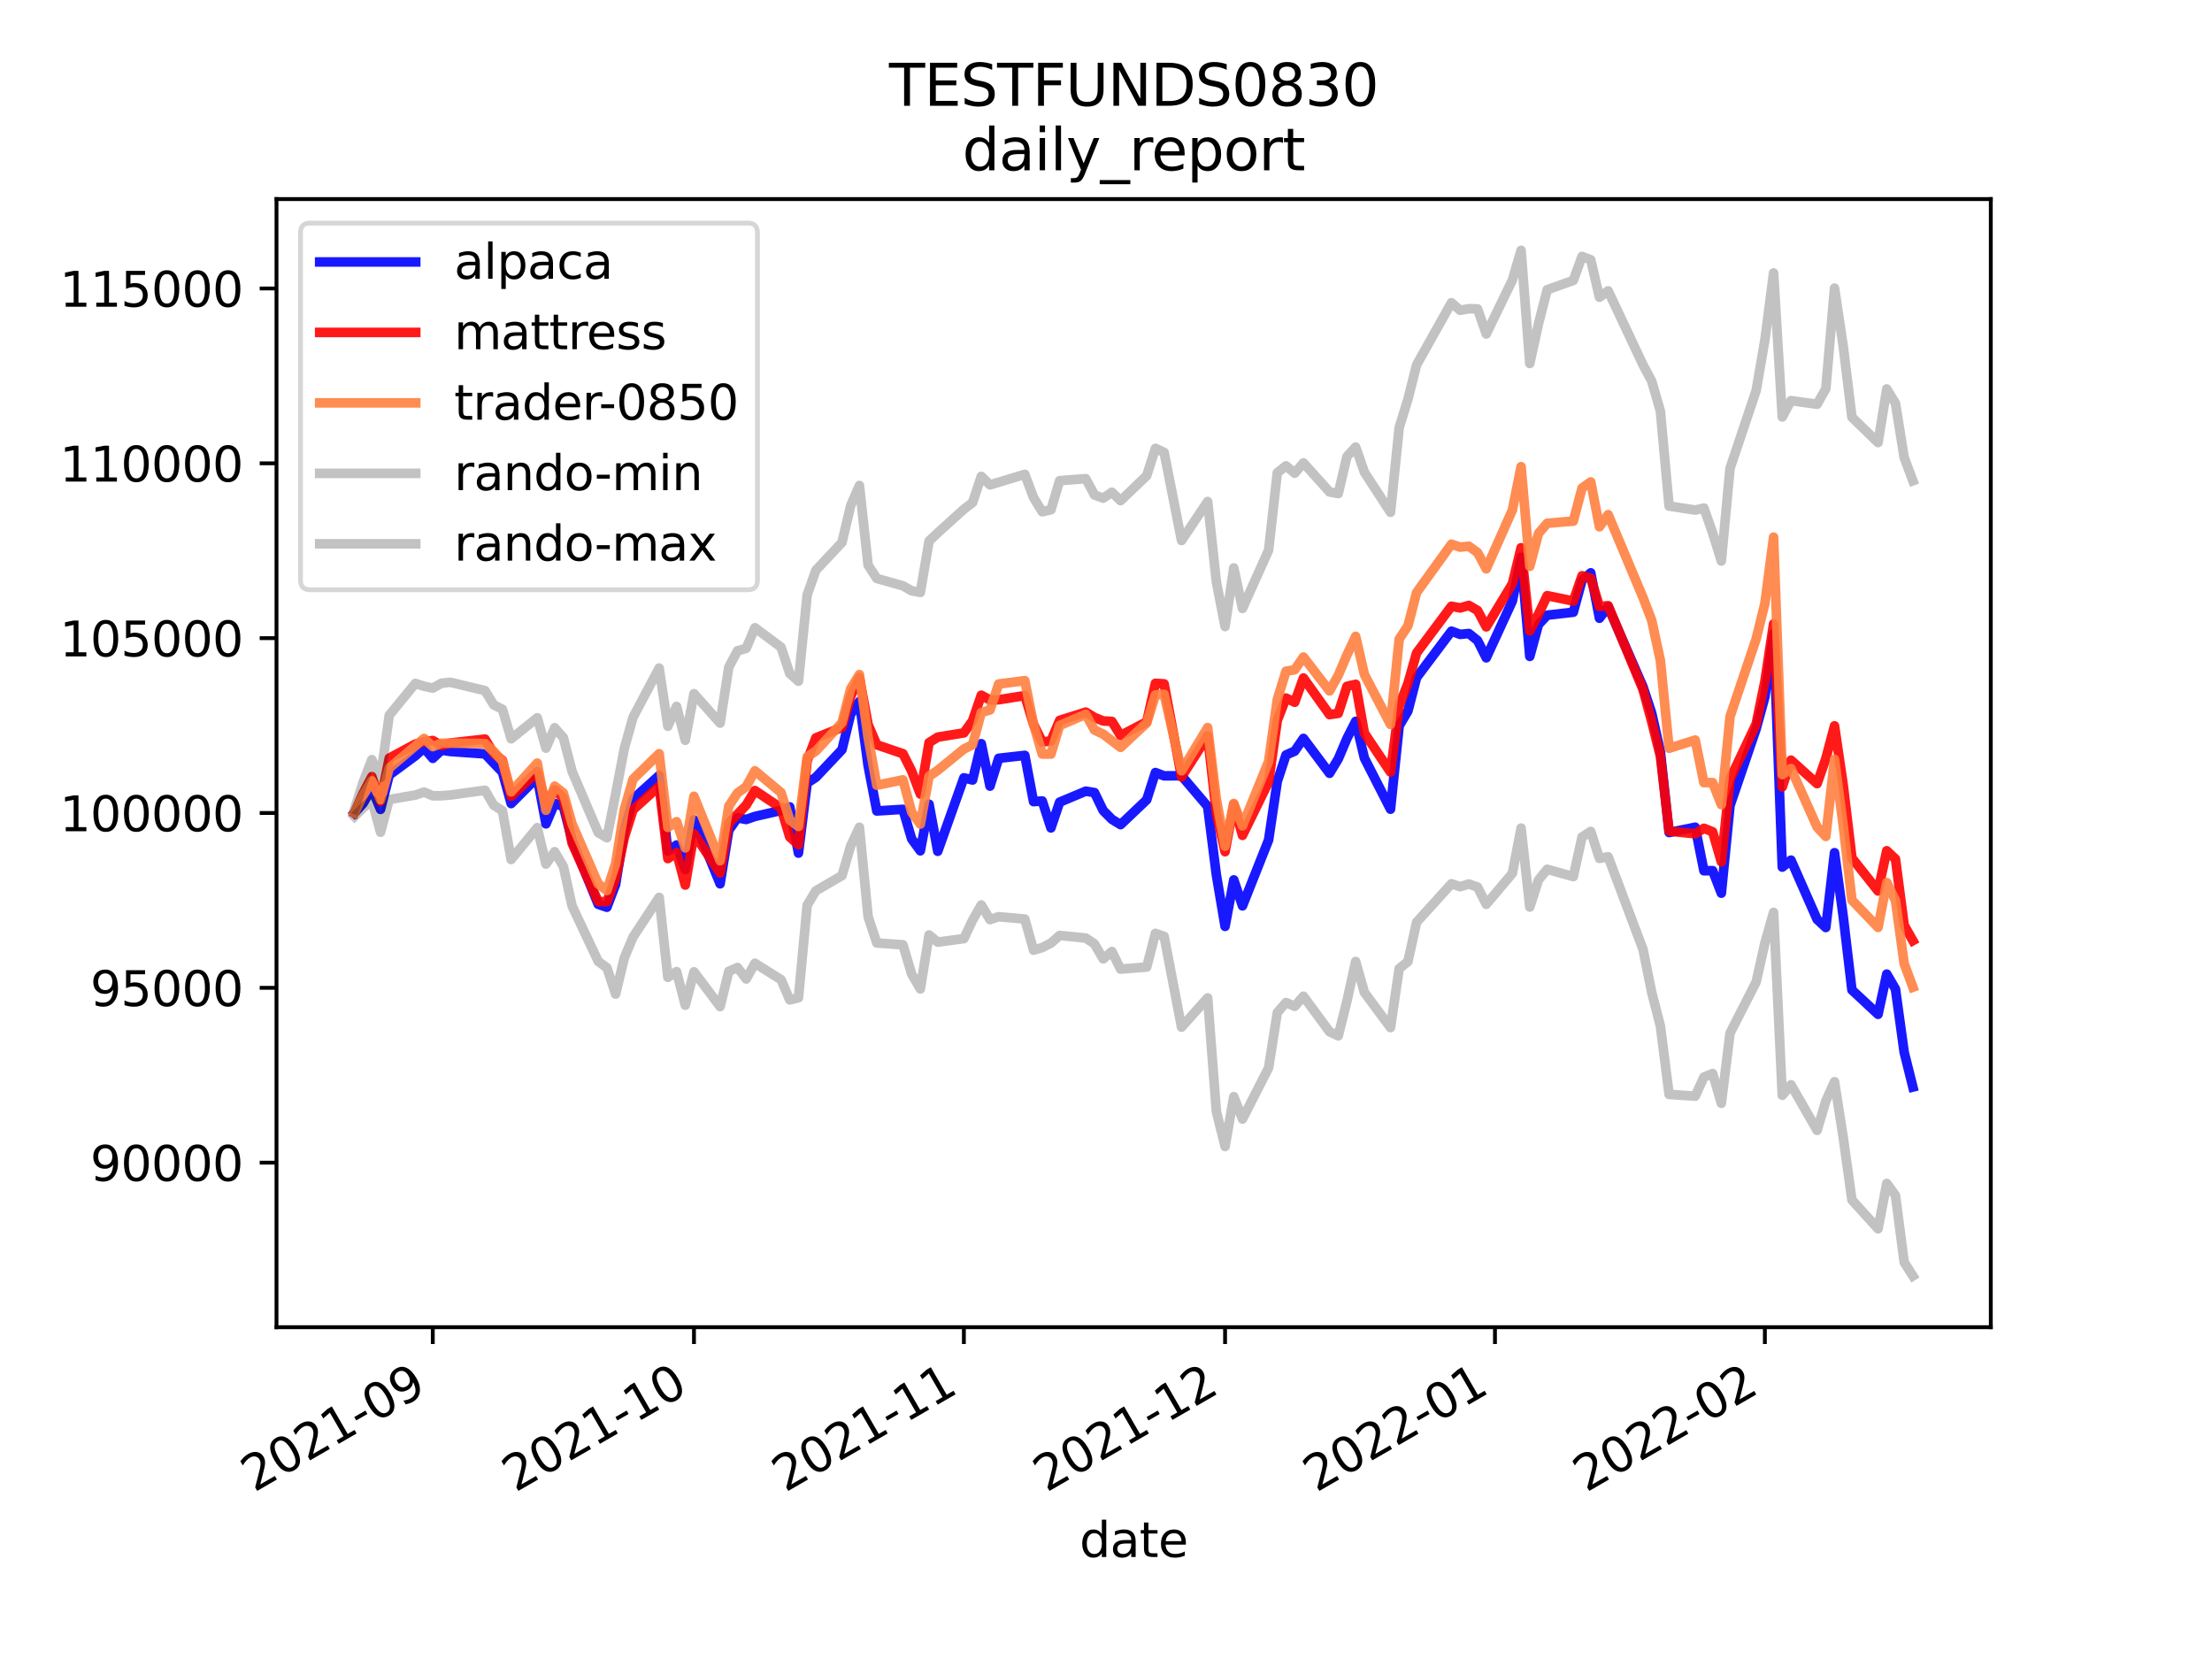 <?xml version="1.0" encoding="utf-8" standalone="no"?>
<!DOCTYPE svg PUBLIC "-//W3C//DTD SVG 1.1//EN"
  "http://www.w3.org/Graphics/SVG/1.1/DTD/svg11.dtd">
<svg height="345.6pt" version="1.1" viewBox="0 0 460.8 345.6" width="460.8pt" xmlns="http://www.w3.org/2000/svg" xmlns:xlink="http://www.w3.org/1999/xlink">
 <defs>
  <style type="text/css">*{stroke-linecap:butt;stroke-linejoin:round;}</style>
 </defs>
 <g id="figure_1">
  <g id="patch_1">
   <path d="M 0 345.6 
L 460.8 345.6 
L 460.8 0 
L 0 0 
z
" style="fill:#ffffff;"/>
  </g>
  <g id="axes_1">
   <g id="patch_2">
    <path d="M 57.6 276.48 
L 414.72 276.48 
L 414.72 41.472 
L 57.6 41.472 
z
" style="fill:#ffffff;"/>
   </g>
   <g id="matplotlib.axis_1">
    <g id="xtick_1">
     <g id="line2d_1">
      <defs>
       <path d="M 0 0 
L 0 3.5 
" id="m97e7023aca" style="stroke:#000000;stroke-width:0.8;"/>
      </defs>
      <g>
       <use style="stroke:#000000;stroke-width:0.8;" x="90.156" xlink:href="#m97e7023aca" y="276.48"/>
      </g>
     </g>
     <g id="text_1">
      <!-- 2021-09 -->
      <g transform="translate(52.931 310.952)rotate(-30)scale(0.1 -0.1)">
       <defs>
        <path d="M 1228 531 
L 3431 531 
L 3431 0 
L 469 0 
L 469 531 
Q 828 903 1448 1529 
Q 2069 2156 2228 2338 
Q 2531 2678 2651 2914 
Q 2772 3150 2772 3378 
Q 2772 3750 2511 3984 
Q 2250 4219 1831 4219 
Q 1534 4219 1204 4116 
Q 875 4013 500 3803 
L 500 4441 
Q 881 4594 1212 4672 
Q 1544 4750 1819 4750 
Q 2544 4750 2975 4387 
Q 3406 4025 3406 3419 
Q 3406 3131 3298 2873 
Q 3191 2616 2906 2266 
Q 2828 2175 2409 1742 
Q 1991 1309 1228 531 
z
" id="DejaVuSans-32" transform="scale(0.016)"/>
        <path d="M 2034 4250 
Q 1547 4250 1301 3770 
Q 1056 3291 1056 2328 
Q 1056 1369 1301 889 
Q 1547 409 2034 409 
Q 2525 409 2770 889 
Q 3016 1369 3016 2328 
Q 3016 3291 2770 3770 
Q 2525 4250 2034 4250 
z
M 2034 4750 
Q 2819 4750 3233 4129 
Q 3647 3509 3647 2328 
Q 3647 1150 3233 529 
Q 2819 -91 2034 -91 
Q 1250 -91 836 529 
Q 422 1150 422 2328 
Q 422 3509 836 4129 
Q 1250 4750 2034 4750 
z
" id="DejaVuSans-30" transform="scale(0.016)"/>
        <path d="M 794 531 
L 1825 531 
L 1825 4091 
L 703 3866 
L 703 4441 
L 1819 4666 
L 2450 4666 
L 2450 531 
L 3481 531 
L 3481 0 
L 794 0 
L 794 531 
z
" id="DejaVuSans-31" transform="scale(0.016)"/>
        <path d="M 313 2009 
L 1997 2009 
L 1997 1497 
L 313 1497 
L 313 2009 
z
" id="DejaVuSans-2d" transform="scale(0.016)"/>
        <path d="M 703 97 
L 703 672 
Q 941 559 1184 500 
Q 1428 441 1663 441 
Q 2288 441 2617 861 
Q 2947 1281 2994 2138 
Q 2813 1869 2534 1725 
Q 2256 1581 1919 1581 
Q 1219 1581 811 2004 
Q 403 2428 403 3163 
Q 403 3881 828 4315 
Q 1253 4750 1959 4750 
Q 2769 4750 3195 4129 
Q 3622 3509 3622 2328 
Q 3622 1225 3098 567 
Q 2575 -91 1691 -91 
Q 1453 -91 1209 -44 
Q 966 3 703 97 
z
M 1959 2075 
Q 2384 2075 2632 2365 
Q 2881 2656 2881 3163 
Q 2881 3666 2632 3958 
Q 2384 4250 1959 4250 
Q 1534 4250 1286 3958 
Q 1038 3666 1038 3163 
Q 1038 2656 1286 2365 
Q 1534 2075 1959 2075 
z
" id="DejaVuSans-39" transform="scale(0.016)"/>
       </defs>
       <use xlink:href="#DejaVuSans-32"/>
       <use x="63.623" xlink:href="#DejaVuSans-30"/>
       <use x="127.246" xlink:href="#DejaVuSans-32"/>
       <use x="190.869" xlink:href="#DejaVuSans-31"/>
       <use x="254.492" xlink:href="#DejaVuSans-2d"/>
       <use x="290.576" xlink:href="#DejaVuSans-30"/>
       <use x="354.199" xlink:href="#DejaVuSans-39"/>
      </g>
     </g>
    </g>
    <g id="xtick_2">
     <g id="line2d_2">
      <g>
       <use style="stroke:#000000;stroke-width:0.8;" x="144.568" xlink:href="#m97e7023aca" y="276.48"/>
      </g>
     </g>
     <g id="text_2">
      <!-- 2021-10 -->
      <g transform="translate(107.343 310.952)rotate(-30)scale(0.1 -0.1)">
       <use xlink:href="#DejaVuSans-32"/>
       <use x="63.623" xlink:href="#DejaVuSans-30"/>
       <use x="127.246" xlink:href="#DejaVuSans-32"/>
       <use x="190.869" xlink:href="#DejaVuSans-31"/>
       <use x="254.492" xlink:href="#DejaVuSans-2d"/>
       <use x="290.576" xlink:href="#DejaVuSans-31"/>
       <use x="354.199" xlink:href="#DejaVuSans-30"/>
      </g>
     </g>
    </g>
    <g id="xtick_3">
     <g id="line2d_3">
      <g>
       <use style="stroke:#000000;stroke-width:0.8;" x="200.793" xlink:href="#m97e7023aca" y="276.48"/>
      </g>
     </g>
     <g id="text_3">
      <!-- 2021-11 -->
      <g transform="translate(163.568 310.952)rotate(-30)scale(0.1 -0.1)">
       <use xlink:href="#DejaVuSans-32"/>
       <use x="63.623" xlink:href="#DejaVuSans-30"/>
       <use x="127.246" xlink:href="#DejaVuSans-32"/>
       <use x="190.869" xlink:href="#DejaVuSans-31"/>
       <use x="254.492" xlink:href="#DejaVuSans-2d"/>
       <use x="290.576" xlink:href="#DejaVuSans-31"/>
       <use x="354.199" xlink:href="#DejaVuSans-31"/>
      </g>
     </g>
    </g>
    <g id="xtick_4">
     <g id="line2d_4">
      <g>
       <use style="stroke:#000000;stroke-width:0.8;" x="255.204" xlink:href="#m97e7023aca" y="276.48"/>
      </g>
     </g>
     <g id="text_4">
      <!-- 2021-12 -->
      <g transform="translate(217.979 310.952)rotate(-30)scale(0.1 -0.1)">
       <use xlink:href="#DejaVuSans-32"/>
       <use x="63.623" xlink:href="#DejaVuSans-30"/>
       <use x="127.246" xlink:href="#DejaVuSans-32"/>
       <use x="190.869" xlink:href="#DejaVuSans-31"/>
       <use x="254.492" xlink:href="#DejaVuSans-2d"/>
       <use x="290.576" xlink:href="#DejaVuSans-31"/>
       <use x="354.199" xlink:href="#DejaVuSans-32"/>
      </g>
     </g>
    </g>
    <g id="xtick_5">
     <g id="line2d_5">
      <g>
       <use style="stroke:#000000;stroke-width:0.8;" x="311.429" xlink:href="#m97e7023aca" y="276.48"/>
      </g>
     </g>
     <g id="text_5">
      <!-- 2022-01 -->
      <g transform="translate(274.204 310.952)rotate(-30)scale(0.1 -0.1)">
       <use xlink:href="#DejaVuSans-32"/>
       <use x="63.623" xlink:href="#DejaVuSans-30"/>
       <use x="127.246" xlink:href="#DejaVuSans-32"/>
       <use x="190.869" xlink:href="#DejaVuSans-32"/>
       <use x="254.492" xlink:href="#DejaVuSans-2d"/>
       <use x="290.576" xlink:href="#DejaVuSans-30"/>
       <use x="354.199" xlink:href="#DejaVuSans-31"/>
      </g>
     </g>
    </g>
    <g id="xtick_6">
     <g id="line2d_6">
      <g>
       <use style="stroke:#000000;stroke-width:0.8;" x="367.654" xlink:href="#m97e7023aca" y="276.48"/>
      </g>
     </g>
     <g id="text_6">
      <!-- 2022-02 -->
      <g transform="translate(330.429 310.952)rotate(-30)scale(0.1 -0.1)">
       <use xlink:href="#DejaVuSans-32"/>
       <use x="63.623" xlink:href="#DejaVuSans-30"/>
       <use x="127.246" xlink:href="#DejaVuSans-32"/>
       <use x="190.869" xlink:href="#DejaVuSans-32"/>
       <use x="254.492" xlink:href="#DejaVuSans-2d"/>
       <use x="290.576" xlink:href="#DejaVuSans-30"/>
       <use x="354.199" xlink:href="#DejaVuSans-32"/>
      </g>
     </g>
    </g>
    <g id="text_7">
     <!-- date -->
     <g transform="translate(224.885 324.351)scale(0.1 -0.1)">
      <defs>
       <path d="M 2906 2969 
L 2906 4863 
L 3481 4863 
L 3481 0 
L 2906 0 
L 2906 525 
Q 2725 213 2448 61 
Q 2172 -91 1784 -91 
Q 1150 -91 751 415 
Q 353 922 353 1747 
Q 353 2572 751 3078 
Q 1150 3584 1784 3584 
Q 2172 3584 2448 3432 
Q 2725 3281 2906 2969 
z
M 947 1747 
Q 947 1113 1208 752 
Q 1469 391 1925 391 
Q 2381 391 2643 752 
Q 2906 1113 2906 1747 
Q 2906 2381 2643 2742 
Q 2381 3103 1925 3103 
Q 1469 3103 1208 2742 
Q 947 2381 947 1747 
z
" id="DejaVuSans-64" transform="scale(0.016)"/>
       <path d="M 2194 1759 
Q 1497 1759 1228 1600 
Q 959 1441 959 1056 
Q 959 750 1161 570 
Q 1363 391 1709 391 
Q 2188 391 2477 730 
Q 2766 1069 2766 1631 
L 2766 1759 
L 2194 1759 
z
M 3341 1997 
L 3341 0 
L 2766 0 
L 2766 531 
Q 2569 213 2275 61 
Q 1981 -91 1556 -91 
Q 1019 -91 701 211 
Q 384 513 384 1019 
Q 384 1609 779 1909 
Q 1175 2209 1959 2209 
L 2766 2209 
L 2766 2266 
Q 2766 2663 2505 2880 
Q 2244 3097 1772 3097 
Q 1472 3097 1187 3025 
Q 903 2953 641 2809 
L 641 3341 
Q 956 3463 1253 3523 
Q 1550 3584 1831 3584 
Q 2591 3584 2966 3190 
Q 3341 2797 3341 1997 
z
" id="DejaVuSans-61" transform="scale(0.016)"/>
       <path d="M 1172 4494 
L 1172 3500 
L 2356 3500 
L 2356 3053 
L 1172 3053 
L 1172 1153 
Q 1172 725 1289 603 
Q 1406 481 1766 481 
L 2356 481 
L 2356 0 
L 1766 0 
Q 1100 0 847 248 
Q 594 497 594 1153 
L 594 3053 
L 172 3053 
L 172 3500 
L 594 3500 
L 594 4494 
L 1172 4494 
z
" id="DejaVuSans-74" transform="scale(0.016)"/>
       <path d="M 3597 1894 
L 3597 1613 
L 953 1613 
Q 991 1019 1311 708 
Q 1631 397 2203 397 
Q 2534 397 2845 478 
Q 3156 559 3463 722 
L 3463 178 
Q 3153 47 2828 -22 
Q 2503 -91 2169 -91 
Q 1331 -91 842 396 
Q 353 884 353 1716 
Q 353 2575 817 3079 
Q 1281 3584 2069 3584 
Q 2775 3584 3186 3129 
Q 3597 2675 3597 1894 
z
M 3022 2063 
Q 3016 2534 2758 2815 
Q 2500 3097 2075 3097 
Q 1594 3097 1305 2825 
Q 1016 2553 972 2059 
L 3022 2063 
z
" id="DejaVuSans-65" transform="scale(0.016)"/>
      </defs>
      <use xlink:href="#DejaVuSans-64"/>
      <use x="63.477" xlink:href="#DejaVuSans-61"/>
      <use x="124.756" xlink:href="#DejaVuSans-74"/>
      <use x="163.965" xlink:href="#DejaVuSans-65"/>
     </g>
    </g>
   </g>
   <g id="matplotlib.axis_2">
    <g id="ytick_1">
     <g id="line2d_7">
      <defs>
       <path d="M 0 0 
L -3.5 0 
" id="m16ba894551" style="stroke:#000000;stroke-width:0.8;"/>
      </defs>
      <g>
       <use style="stroke:#000000;stroke-width:0.8;" x="57.6" xlink:href="#m16ba894551" y="242.2"/>
      </g>
     </g>
     <g id="text_8">
      <!-- 90000 -->
      <g transform="translate(18.788 245.999)scale(0.1 -0.1)">
       <use xlink:href="#DejaVuSans-39"/>
       <use x="63.623" xlink:href="#DejaVuSans-30"/>
       <use x="127.246" xlink:href="#DejaVuSans-30"/>
       <use x="190.869" xlink:href="#DejaVuSans-30"/>
       <use x="254.492" xlink:href="#DejaVuSans-30"/>
      </g>
     </g>
    </g>
    <g id="ytick_2">
     <g id="line2d_8">
      <g>
       <use style="stroke:#000000;stroke-width:0.8;" x="57.6" xlink:href="#m16ba894551" y="205.779"/>
      </g>
     </g>
     <g id="text_9">
      <!-- 95000 -->
      <g transform="translate(18.788 209.578)scale(0.1 -0.1)">
       <defs>
        <path d="M 691 4666 
L 3169 4666 
L 3169 4134 
L 1269 4134 
L 1269 2991 
Q 1406 3038 1543 3061 
Q 1681 3084 1819 3084 
Q 2600 3084 3056 2656 
Q 3513 2228 3513 1497 
Q 3513 744 3044 326 
Q 2575 -91 1722 -91 
Q 1428 -91 1123 -41 
Q 819 9 494 109 
L 494 744 
Q 775 591 1075 516 
Q 1375 441 1709 441 
Q 2250 441 2565 725 
Q 2881 1009 2881 1497 
Q 2881 1984 2565 2268 
Q 2250 2553 1709 2553 
Q 1456 2553 1204 2497 
Q 953 2441 691 2322 
L 691 4666 
z
" id="DejaVuSans-35" transform="scale(0.016)"/>
       </defs>
       <use xlink:href="#DejaVuSans-39"/>
       <use x="63.623" xlink:href="#DejaVuSans-35"/>
       <use x="127.246" xlink:href="#DejaVuSans-30"/>
       <use x="190.869" xlink:href="#DejaVuSans-30"/>
       <use x="254.492" xlink:href="#DejaVuSans-30"/>
      </g>
     </g>
    </g>
    <g id="ytick_3">
     <g id="line2d_9">
      <g>
       <use style="stroke:#000000;stroke-width:0.8;" x="57.6" xlink:href="#m16ba894551" y="169.358"/>
      </g>
     </g>
     <g id="text_10">
      <!-- 100000 -->
      <g transform="translate(12.425 173.157)scale(0.1 -0.1)">
       <use xlink:href="#DejaVuSans-31"/>
       <use x="63.623" xlink:href="#DejaVuSans-30"/>
       <use x="127.246" xlink:href="#DejaVuSans-30"/>
       <use x="190.869" xlink:href="#DejaVuSans-30"/>
       <use x="254.492" xlink:href="#DejaVuSans-30"/>
       <use x="318.115" xlink:href="#DejaVuSans-30"/>
      </g>
     </g>
    </g>
    <g id="ytick_4">
     <g id="line2d_10">
      <g>
       <use style="stroke:#000000;stroke-width:0.8;" x="57.6" xlink:href="#m16ba894551" y="132.937"/>
      </g>
     </g>
     <g id="text_11">
      <!-- 105000 -->
      <g transform="translate(12.425 136.736)scale(0.1 -0.1)">
       <use xlink:href="#DejaVuSans-31"/>
       <use x="63.623" xlink:href="#DejaVuSans-30"/>
       <use x="127.246" xlink:href="#DejaVuSans-35"/>
       <use x="190.869" xlink:href="#DejaVuSans-30"/>
       <use x="254.492" xlink:href="#DejaVuSans-30"/>
       <use x="318.115" xlink:href="#DejaVuSans-30"/>
      </g>
     </g>
    </g>
    <g id="ytick_5">
     <g id="line2d_11">
      <g>
       <use style="stroke:#000000;stroke-width:0.8;" x="57.6" xlink:href="#m16ba894551" y="96.516"/>
      </g>
     </g>
     <g id="text_12">
      <!-- 110000 -->
      <g transform="translate(12.425 100.315)scale(0.1 -0.1)">
       <use xlink:href="#DejaVuSans-31"/>
       <use x="63.623" xlink:href="#DejaVuSans-31"/>
       <use x="127.246" xlink:href="#DejaVuSans-30"/>
       <use x="190.869" xlink:href="#DejaVuSans-30"/>
       <use x="254.492" xlink:href="#DejaVuSans-30"/>
       <use x="318.115" xlink:href="#DejaVuSans-30"/>
      </g>
     </g>
    </g>
    <g id="ytick_6">
     <g id="line2d_12">
      <g>
       <use style="stroke:#000000;stroke-width:0.8;" x="57.6" xlink:href="#m16ba894551" y="60.095"/>
      </g>
     </g>
     <g id="text_13">
      <!-- 115000 -->
      <g transform="translate(12.425 63.894)scale(0.1 -0.1)">
       <use xlink:href="#DejaVuSans-31"/>
       <use x="63.623" xlink:href="#DejaVuSans-31"/>
       <use x="127.246" xlink:href="#DejaVuSans-35"/>
       <use x="190.869" xlink:href="#DejaVuSans-30"/>
       <use x="254.492" xlink:href="#DejaVuSans-30"/>
       <use x="318.115" xlink:href="#DejaVuSans-30"/>
      </g>
     </g>
    </g>
   </g>
   <g id="line2d_13">
    <path clip-path="url(#p67152adb96)" d="M 73.833 169.358 
L 75.646 167.343 
L 77.46 164.201 
L 79.274 168.607 
L 81.088 161.456 
L 86.529 157.448 
L 88.342 155.828 
L 90.156 157.976 
L 91.97 156.272 
L 93.784 156.547 
L 101.038 157.052 
L 102.852 158.97 
L 104.666 160.843 
L 106.48 167.395 
L 111.921 161.948 
L 113.734 171.622 
L 115.548 167.36 
L 117.362 167.998 
L 119.176 175.064 
L 124.617 188.379 
L 126.43 188.995 
L 128.244 184.238 
L 130.058 173.007 
L 131.872 166.456 
L 137.313 161.561 
L 139.126 177.295 
L 140.94 176.033 
L 142.754 181.134 
L 144.568 170.798 
L 150.009 184.116 
L 151.822 172.938 
L 153.636 170.373 
L 155.45 170.713 
L 157.264 170.082 
L 162.705 168.836 
L 164.518 168.089 
L 166.332 177.722 
L 168.146 163.122 
L 169.959 161.932 
L 175.401 156.172 
L 177.214 148.757 
L 179.028 146.144 
L 180.842 159.504 
L 182.655 168.94 
L 188.097 168.599 
L 189.91 174.747 
L 191.724 177.242 
L 193.538 167.532 
L 195.351 177.335 
L 200.793 162.04 
L 202.606 162.489 
L 204.42 154.925 
L 206.234 163.761 
L 208.047 157.969 
L 213.489 157.357 
L 215.302 166.995 
L 217.116 166.858 
L 218.93 172.469 
L 220.743 167.102 
L 226.185 164.815 
L 227.998 165.112 
L 229.812 168.85 
L 231.626 170.674 
L 233.439 171.789 
L 238.881 166.612 
L 240.694 160.933 
L 242.508 161.626 
L 246.135 161.602 
L 251.577 167.999 
L 253.39 182.26 
L 255.204 192.979 
L 257.018 183.302 
L 258.831 188.707 
L 264.273 174.982 
L 266.086 162.784 
L 267.9 157.271 
L 269.714 156.474 
L 271.527 153.82 
L 276.969 161.091 
L 278.782 158.101 
L 280.596 153.833 
L 282.41 150.27 
L 284.223 157.911 
L 289.665 168.57 
L 291.478 151.192 
L 293.292 148.143 
L 295.106 141.133 
L 302.361 131.485 
L 304.174 132.151 
L 305.988 131.971 
L 307.802 133.43 
L 309.615 137.033 
L 315.056 125.204 
L 316.87 116.099 
L 318.684 136.737 
L 320.498 130.087 
L 322.311 128.155 
L 327.752 127.533 
L 329.566 120.887 
L 331.38 119.332 
L 333.194 128.788 
L 335.007 126.397 
L 342.262 143.062 
L 344.076 148.559 
L 345.89 156.601 
L 347.703 173.428 
L 353.144 172.328 
L 354.958 181.393 
L 356.772 181.375 
L 358.586 186.067 
L 360.399 167.799 
L 365.84 151.833 
L 367.654 145.194 
L 369.468 132.044 
L 371.282 180.633 
L 373.095 179.182 
L 378.536 191.526 
L 380.35 193.213 
L 382.164 177.631 
L 383.978 190.925 
L 385.791 206.23 
L 391.232 211.299 
L 393.046 202.923 
L 394.86 206.042 
L 396.674 219.196 
L 398.487 226.44 
" style="fill:none;stroke:#0000ff;stroke-linecap:square;stroke-opacity:0.9;stroke-width:2;"/>
   </g>
   <g id="line2d_14">
    <path clip-path="url(#p67152adb96)" d="M 73.833 169.358 
L 75.646 165.261 
L 77.46 161.791 
L 79.274 166.923 
L 81.088 157.934 
L 86.529 155.004 
L 88.342 154.502 
L 90.156 154.263 
L 91.97 155.303 
L 93.784 154.781 
L 101.038 153.967 
L 102.852 156.948 
L 104.666 158.379 
L 106.48 165.901 
L 111.921 160.755 
L 113.734 167.545 
L 115.548 164.559 
L 117.362 166.293 
L 119.176 175.656 
L 124.617 187.812 
L 126.43 187.835 
L 128.244 182.974 
L 130.058 174.435 
L 131.872 168.699 
L 137.313 163.769 
L 139.126 178.859 
L 140.94 177.598 
L 142.754 184.375 
L 144.568 173.729 
L 150.009 181.857 
L 151.822 171.478 
L 153.636 169.621 
L 155.45 167.708 
L 157.264 164.684 
L 162.705 168.325 
L 164.518 174.361 
L 166.332 175.979 
L 168.146 158.486 
L 169.959 153.706 
L 175.401 151.536 
L 177.214 145.083 
L 179.028 141.191 
L 180.842 150.943 
L 182.655 155.157 
L 188.097 157.008 
L 189.91 160.616 
L 191.724 165.416 
L 193.538 154.706 
L 195.351 153.557 
L 200.793 152.673 
L 202.606 150.135 
L 204.42 144.822 
L 206.234 145.821 
L 208.047 145.769 
L 213.489 144.904 
L 215.302 150.89 
L 217.116 154.556 
L 218.93 154.352 
L 220.743 150.065 
L 226.185 148.348 
L 227.998 149.457 
L 229.812 150.184 
L 231.626 150.286 
L 233.439 153.218 
L 238.881 150.367 
L 240.694 142.346 
L 242.508 142.463 
L 246.135 161.857 
L 251.577 153.321 
L 253.39 169.345 
L 255.204 177.423 
L 257.018 167.576 
L 258.831 174.019 
L 264.273 162.904 
L 266.086 150.069 
L 267.9 145.422 
L 269.714 146.294 
L 271.527 141.241 
L 276.969 148.865 
L 278.782 148.602 
L 280.596 142.975 
L 282.41 142.555 
L 284.223 152.715 
L 289.665 160.838 
L 291.478 147.039 
L 293.292 142.396 
L 295.106 136.015 
L 302.361 126.291 
L 304.174 126.647 
L 305.988 126.116 
L 307.802 127.176 
L 309.615 130.589 
L 315.056 121.605 
L 316.87 114.104 
L 318.684 131.401 
L 320.498 127.928 
L 322.311 124.087 
L 327.752 125.21 
L 329.566 119.938 
L 331.38 120.465 
L 333.194 126.351 
L 335.007 126.177 
L 342.262 143.634 
L 344.076 150.306 
L 345.89 157.548 
L 347.703 173.138 
L 353.144 173.695 
L 354.958 172.545 
L 356.772 173.282 
L 358.586 179.535 
L 360.399 162.3 
L 365.84 150.814 
L 367.654 141.96 
L 369.468 129.971 
L 371.282 163.929 
L 373.095 158.358 
L 378.536 163.247 
L 380.35 158.042 
L 382.164 151.208 
L 383.978 163.571 
L 385.791 178.727 
L 391.232 185.6 
L 393.046 177.231 
L 394.86 178.936 
L 396.674 192.745 
L 398.487 195.944 
" style="fill:none;stroke:#ff0000;stroke-linecap:square;stroke-opacity:0.9;stroke-width:2;"/>
   </g>
   <g id="line2d_15">
    <path clip-path="url(#p67152adb96)" d="M 73.833 169.358 
L 75.646 165.674 
L 77.46 162.663 
L 79.274 166.589 
L 81.088 160.014 
L 86.529 155.385 
L 88.342 153.826 
L 90.156 155.545 
L 91.97 154.826 
L 93.784 154.808 
L 101.038 154.909 
L 102.852 156.543 
L 104.666 158.58 
L 106.48 164.964 
L 111.921 158.965 
L 113.734 168.792 
L 115.548 163.773 
L 117.362 165.209 
L 119.176 171.637 
L 124.617 184.135 
L 126.43 185.517 
L 128.244 179.899 
L 130.058 168.623 
L 131.872 162.318 
L 137.313 157.011 
L 139.126 172.362 
L 140.94 171.167 
L 142.754 176.633 
L 144.568 165.884 
L 150.009 179.302 
L 151.822 167.924 
L 153.636 165.197 
L 155.45 163.877 
L 157.264 160.574 
L 162.705 165.105 
L 164.518 170.807 
L 166.332 172.167 
L 168.146 157.654 
L 169.959 156.461 
L 175.401 150.541 
L 177.214 143.467 
L 179.028 140.526 
L 180.842 153.643 
L 182.655 163.579 
L 188.097 162.459 
L 189.91 169.182 
L 191.724 171.673 
L 193.538 161.719 
L 195.351 160.466 
L 200.793 156.037 
L 202.606 155.141 
L 204.42 148.428 
L 206.234 147.885 
L 208.047 142.491 
L 213.489 141.79 
L 215.302 150.891 
L 217.116 157.08 
L 218.93 157.086 
L 220.743 151.13 
L 226.185 148.807 
L 227.998 152.075 
L 229.812 152.931 
L 231.626 154.31 
L 233.439 155.683 
L 238.881 150.607 
L 240.694 144.77 
L 242.508 144.629 
L 246.135 160.572 
L 251.577 151.569 
L 253.39 166.483 
L 255.204 176.283 
L 257.018 167.372 
L 258.831 172.041 
L 264.273 158.62 
L 266.086 145.714 
L 267.9 139.826 
L 269.714 139.517 
L 271.527 136.872 
L 276.969 143.928 
L 278.782 140.688 
L 280.596 136.436 
L 282.41 132.57 
L 284.223 140.498 
L 289.665 150.906 
L 291.478 133.126 
L 293.292 130.385 
L 295.106 123.425 
L 302.361 113.362 
L 304.174 113.975 
L 305.988 113.789 
L 307.802 115.113 
L 309.615 118.498 
L 315.056 106.25 
L 316.87 97.218 
L 318.684 117.966 
L 320.498 111.141 
L 322.311 109.005 
L 327.752 108.555 
L 329.566 101.674 
L 331.38 100.397 
L 333.194 109.736 
L 335.007 107.211 
L 342.262 124.471 
L 344.076 129.214 
L 345.89 137.637 
L 347.703 155.877 
L 353.144 154.162 
L 354.958 163.038 
L 356.772 163.033 
L 358.586 167.619 
L 360.399 149.287 
L 365.84 133.095 
L 367.654 125.72 
L 369.468 111.897 
L 371.282 161.358 
L 373.095 160.109 
L 378.536 172.288 
L 380.35 174.242 
L 382.164 158.173 
L 383.978 171.984 
L 385.791 187.513 
L 391.232 193.197 
L 393.046 183.842 
L 394.86 187.595 
L 396.674 200.748 
L 398.487 205.646 
" style="fill:none;stroke:#ff8040;stroke-linecap:square;stroke-opacity:0.9;stroke-width:2;"/>
   </g>
   <g id="line2d_16">
    <path clip-path="url(#p67152adb96)" d="M 73.833 170.086 
L 75.646 168.293 
L 77.46 166.686 
L 79.274 173.369 
L 81.088 166.551 
L 86.529 165.622 
L 88.342 165.002 
L 90.156 165.782 
L 91.97 165.764 
L 93.784 165.62 
L 101.038 164.626 
L 102.852 167.741 
L 104.666 168.885 
L 106.48 179.05 
L 111.921 172.414 
L 113.734 179.998 
L 115.548 177.429 
L 117.362 180.505 
L 119.176 188.726 
L 124.617 200.26 
L 126.43 201.601 
L 128.244 207.089 
L 130.058 199.527 
L 131.872 195.203 
L 137.313 186.939 
L 139.126 203.6 
L 140.94 202.397 
L 142.754 209.402 
L 144.568 202.443 
L 150.009 209.688 
L 151.822 202.348 
L 153.636 201.556 
L 155.45 203.942 
L 157.264 200.667 
L 162.705 204.083 
L 164.518 208.295 
L 166.332 207.849 
L 168.146 188.567 
L 169.959 185.567 
L 175.401 182.399 
L 177.214 176.209 
L 179.028 172.33 
L 180.842 190.963 
L 182.655 196.439 
L 188.097 196.82 
L 189.91 202.894 
L 191.724 206.006 
L 193.538 194.769 
L 195.351 196.259 
L 200.793 195.532 
L 202.606 191.682 
L 204.42 188.527 
L 206.234 191.565 
L 208.047 190.974 
L 213.489 191.456 
L 215.302 197.937 
L 217.116 197.395 
L 218.93 196.468 
L 220.743 194.87 
L 226.185 195.414 
L 227.998 196.631 
L 229.812 199.755 
L 231.626 198.213 
L 233.439 201.879 
L 238.881 201.455 
L 240.694 194.438 
L 242.508 195.062 
L 246.135 213.972 
L 251.577 207.885 
L 253.39 231.522 
L 255.204 238.837 
L 257.018 228.445 
L 258.831 233.111 
L 264.273 222.45 
L 266.086 210.942 
L 267.9 208.847 
L 269.714 209.632 
L 271.527 207.533 
L 276.969 214.928 
L 278.782 215.779 
L 280.596 208.528 
L 282.41 200.29 
L 284.223 206.729 
L 289.665 214.068 
L 291.478 201.763 
L 293.292 200.327 
L 295.106 192.115 
L 302.361 184.103 
L 304.174 184.714 
L 305.988 184.153 
L 307.802 184.786 
L 309.615 188.382 
L 315.056 181.934 
L 316.87 172.503 
L 318.684 188.953 
L 320.498 183.311 
L 322.311 181.093 
L 327.752 182.605 
L 329.566 174.362 
L 331.38 173.207 
L 333.194 178.815 
L 335.007 178.485 
L 342.262 197.757 
L 344.076 206.702 
L 345.89 213.75 
L 347.703 227.98 
L 353.144 228.347 
L 354.958 224.374 
L 356.772 223.633 
L 358.586 229.83 
L 360.399 215.216 
L 365.84 204.551 
L 367.654 196.471 
L 369.468 190.064 
L 371.282 228.165 
L 373.095 225.979 
L 378.536 235.481 
L 380.35 229.364 
L 382.164 225.344 
L 383.978 236.954 
L 385.791 249.983 
L 391.232 255.976 
L 393.046 246.531 
L 394.86 249.028 
L 396.674 262.945 
L 398.487 265.798 
" style="fill:none;stroke:#0d0d0d;stroke-linecap:square;stroke-opacity:0.25;stroke-width:2;"/>
   </g>
   <g id="line2d_17">
    <path clip-path="url(#p67152adb96)" d="M 73.833 168.629 
L 75.646 162.956 
L 77.46 158.249 
L 79.274 161.965 
L 81.088 148.998 
L 86.529 142.364 
L 88.342 142.96 
L 90.156 143.342 
L 91.97 142.325 
L 93.784 142.129 
L 101.038 143.872 
L 102.852 146.832 
L 104.666 147.758 
L 106.48 153.906 
L 111.921 149.533 
L 113.734 155.853 
L 115.548 151.61 
L 117.362 153.685 
L 119.176 160.688 
L 124.617 173.429 
L 126.43 174.517 
L 128.244 165.431 
L 130.058 155.902 
L 131.872 149.429 
L 137.313 139.167 
L 139.126 151.285 
L 140.94 147.161 
L 142.754 154.211 
L 144.568 144.511 
L 150.009 150.642 
L 151.822 138.969 
L 153.636 135.577 
L 155.45 135.054 
L 157.264 130.775 
L 162.705 134.823 
L 164.518 140.294 
L 166.332 141.909 
L 168.146 123.945 
L 169.959 118.802 
L 175.401 112.992 
L 177.214 105.326 
L 179.028 101.131 
L 180.842 117.73 
L 182.655 120.505 
L 188.097 122.035 
L 189.91 123.066 
L 191.724 123.415 
L 193.538 112.717 
L 195.351 110.995 
L 200.793 106.079 
L 202.606 104.692 
L 204.42 99.233 
L 206.234 101.008 
L 208.047 100.463 
L 213.489 98.81 
L 215.302 103.641 
L 217.116 106.608 
L 218.93 106.191 
L 220.743 100.127 
L 226.185 99.714 
L 227.998 103.107 
L 229.812 103.772 
L 231.626 102.542 
L 233.439 104.297 
L 238.881 99.09 
L 240.694 93.399 
L 242.508 94.23 
L 246.135 112.604 
L 251.577 104.472 
L 253.39 121.211 
L 255.204 130.52 
L 257.018 118.309 
L 258.831 126.749 
L 264.273 114.608 
L 266.086 98.48 
L 267.9 97.044 
L 269.714 98.579 
L 271.527 96.426 
L 276.969 102.477 
L 278.782 102.813 
L 280.596 95.097 
L 282.41 93.13 
L 284.223 98.36 
L 289.665 106.72 
L 291.478 89.066 
L 293.292 83.192 
L 295.106 75.996 
L 302.361 63.064 
L 304.174 64.638 
L 305.988 64.315 
L 307.802 64.354 
L 309.615 69.571 
L 315.056 58.334 
L 316.87 52.154 
L 318.684 75.723 
L 320.498 67.436 
L 322.311 60.36 
L 327.752 58.42 
L 329.566 53.423 
L 331.38 54.118 
L 333.194 61.921 
L 335.007 60.587 
L 342.262 75.996 
L 344.076 79.382 
L 345.89 85.664 
L 347.703 105.42 
L 353.144 106.258 
L 354.958 105.836 
L 356.772 111.02 
L 358.586 116.866 
L 360.399 97.565 
L 365.84 81.354 
L 367.654 70.844 
L 369.468 56.862 
L 371.282 86.86 
L 373.095 83.464 
L 378.536 84.206 
L 380.35 80.979 
L 382.164 60.023 
L 383.978 72.13 
L 385.791 86.92 
L 391.232 92.199 
L 393.046 81.031 
L 394.86 84.018 
L 396.674 95.313 
L 398.487 100.146 
" style="fill:none;stroke:#0d0d0d;stroke-linecap:square;stroke-opacity:0.25;stroke-width:2;"/>
   </g>
   <g id="patch_3">
    <path d="M 57.6 276.48 
L 57.6 41.472 
" style="fill:none;stroke:#000000;stroke-linecap:square;stroke-linejoin:miter;stroke-width:0.8;"/>
   </g>
   <g id="patch_4">
    <path d="M 414.72 276.48 
L 414.72 41.472 
" style="fill:none;stroke:#000000;stroke-linecap:square;stroke-linejoin:miter;stroke-width:0.8;"/>
   </g>
   <g id="patch_5">
    <path d="M 57.6 276.48 
L 414.72 276.48 
" style="fill:none;stroke:#000000;stroke-linecap:square;stroke-linejoin:miter;stroke-width:0.8;"/>
   </g>
   <g id="patch_6">
    <path d="M 57.6 41.472 
L 414.72 41.472 
" style="fill:none;stroke:#000000;stroke-linecap:square;stroke-linejoin:miter;stroke-width:0.8;"/>
   </g>
   <g id="text_14">
    <!-- TESTFUNDS0830 -->
    <g transform="translate(185.2 22.035)scale(0.12 -0.12)">
     <defs>
      <path d="M -19 4666 
L 3928 4666 
L 3928 4134 
L 2272 4134 
L 2272 0 
L 1638 0 
L 1638 4134 
L -19 4134 
L -19 4666 
z
" id="DejaVuSans-54" transform="scale(0.016)"/>
      <path d="M 628 4666 
L 3578 4666 
L 3578 4134 
L 1259 4134 
L 1259 2753 
L 3481 2753 
L 3481 2222 
L 1259 2222 
L 1259 531 
L 3634 531 
L 3634 0 
L 628 0 
L 628 4666 
z
" id="DejaVuSans-45" transform="scale(0.016)"/>
      <path d="M 3425 4513 
L 3425 3897 
Q 3066 4069 2747 4153 
Q 2428 4238 2131 4238 
Q 1616 4238 1336 4038 
Q 1056 3838 1056 3469 
Q 1056 3159 1242 3001 
Q 1428 2844 1947 2747 
L 2328 2669 
Q 3034 2534 3370 2195 
Q 3706 1856 3706 1288 
Q 3706 609 3251 259 
Q 2797 -91 1919 -91 
Q 1588 -91 1214 -16 
Q 841 59 441 206 
L 441 856 
Q 825 641 1194 531 
Q 1563 422 1919 422 
Q 2459 422 2753 634 
Q 3047 847 3047 1241 
Q 3047 1584 2836 1778 
Q 2625 1972 2144 2069 
L 1759 2144 
Q 1053 2284 737 2584 
Q 422 2884 422 3419 
Q 422 4038 858 4394 
Q 1294 4750 2059 4750 
Q 2388 4750 2728 4690 
Q 3069 4631 3425 4513 
z
" id="DejaVuSans-53" transform="scale(0.016)"/>
      <path d="M 628 4666 
L 3309 4666 
L 3309 4134 
L 1259 4134 
L 1259 2759 
L 3109 2759 
L 3109 2228 
L 1259 2228 
L 1259 0 
L 628 0 
L 628 4666 
z
" id="DejaVuSans-46" transform="scale(0.016)"/>
      <path d="M 556 4666 
L 1191 4666 
L 1191 1831 
Q 1191 1081 1462 751 
Q 1734 422 2344 422 
Q 2950 422 3222 751 
Q 3494 1081 3494 1831 
L 3494 4666 
L 4128 4666 
L 4128 1753 
Q 4128 841 3676 375 
Q 3225 -91 2344 -91 
Q 1459 -91 1007 375 
Q 556 841 556 1753 
L 556 4666 
z
" id="DejaVuSans-55" transform="scale(0.016)"/>
      <path d="M 628 4666 
L 1478 4666 
L 3547 763 
L 3547 4666 
L 4159 4666 
L 4159 0 
L 3309 0 
L 1241 3903 
L 1241 0 
L 628 0 
L 628 4666 
z
" id="DejaVuSans-4e" transform="scale(0.016)"/>
      <path d="M 1259 4147 
L 1259 519 
L 2022 519 
Q 2988 519 3436 956 
Q 3884 1394 3884 2338 
Q 3884 3275 3436 3711 
Q 2988 4147 2022 4147 
L 1259 4147 
z
M 628 4666 
L 1925 4666 
Q 3281 4666 3915 4102 
Q 4550 3538 4550 2338 
Q 4550 1131 3912 565 
Q 3275 0 1925 0 
L 628 0 
L 628 4666 
z
" id="DejaVuSans-44" transform="scale(0.016)"/>
      <path d="M 2034 2216 
Q 1584 2216 1326 1975 
Q 1069 1734 1069 1313 
Q 1069 891 1326 650 
Q 1584 409 2034 409 
Q 2484 409 2743 651 
Q 3003 894 3003 1313 
Q 3003 1734 2745 1975 
Q 2488 2216 2034 2216 
z
M 1403 2484 
Q 997 2584 770 2862 
Q 544 3141 544 3541 
Q 544 4100 942 4425 
Q 1341 4750 2034 4750 
Q 2731 4750 3128 4425 
Q 3525 4100 3525 3541 
Q 3525 3141 3298 2862 
Q 3072 2584 2669 2484 
Q 3125 2378 3379 2068 
Q 3634 1759 3634 1313 
Q 3634 634 3220 271 
Q 2806 -91 2034 -91 
Q 1263 -91 848 271 
Q 434 634 434 1313 
Q 434 1759 690 2068 
Q 947 2378 1403 2484 
z
M 1172 3481 
Q 1172 3119 1398 2916 
Q 1625 2713 2034 2713 
Q 2441 2713 2670 2916 
Q 2900 3119 2900 3481 
Q 2900 3844 2670 4047 
Q 2441 4250 2034 4250 
Q 1625 4250 1398 4047 
Q 1172 3844 1172 3481 
z
" id="DejaVuSans-38" transform="scale(0.016)"/>
      <path d="M 2597 2516 
Q 3050 2419 3304 2112 
Q 3559 1806 3559 1356 
Q 3559 666 3084 287 
Q 2609 -91 1734 -91 
Q 1441 -91 1130 -33 
Q 819 25 488 141 
L 488 750 
Q 750 597 1062 519 
Q 1375 441 1716 441 
Q 2309 441 2620 675 
Q 2931 909 2931 1356 
Q 2931 1769 2642 2001 
Q 2353 2234 1838 2234 
L 1294 2234 
L 1294 2753 
L 1863 2753 
Q 2328 2753 2575 2939 
Q 2822 3125 2822 3475 
Q 2822 3834 2567 4026 
Q 2313 4219 1838 4219 
Q 1578 4219 1281 4162 
Q 984 4106 628 3988 
L 628 4550 
Q 988 4650 1302 4700 
Q 1616 4750 1894 4750 
Q 2613 4750 3031 4423 
Q 3450 4097 3450 3541 
Q 3450 3153 3228 2886 
Q 3006 2619 2597 2516 
z
" id="DejaVuSans-33" transform="scale(0.016)"/>
     </defs>
     <use xlink:href="#DejaVuSans-54"/>
     <use x="61.084" xlink:href="#DejaVuSans-45"/>
     <use x="124.268" xlink:href="#DejaVuSans-53"/>
     <use x="187.744" xlink:href="#DejaVuSans-54"/>
     <use x="248.828" xlink:href="#DejaVuSans-46"/>
     <use x="306.348" xlink:href="#DejaVuSans-55"/>
     <use x="379.541" xlink:href="#DejaVuSans-4e"/>
     <use x="454.346" xlink:href="#DejaVuSans-44"/>
     <use x="531.348" xlink:href="#DejaVuSans-53"/>
     <use x="594.824" xlink:href="#DejaVuSans-30"/>
     <use x="658.447" xlink:href="#DejaVuSans-38"/>
     <use x="722.07" xlink:href="#DejaVuSans-33"/>
     <use x="785.693" xlink:href="#DejaVuSans-30"/>
    </g>
    <!-- daily_report -->
    <g transform="translate(200.467 35.472)scale(0.12 -0.12)">
     <defs>
      <path d="M 603 3500 
L 1178 3500 
L 1178 0 
L 603 0 
L 603 3500 
z
M 603 4863 
L 1178 4863 
L 1178 4134 
L 603 4134 
L 603 4863 
z
" id="DejaVuSans-69" transform="scale(0.016)"/>
      <path d="M 603 4863 
L 1178 4863 
L 1178 0 
L 603 0 
L 603 4863 
z
" id="DejaVuSans-6c" transform="scale(0.016)"/>
      <path d="M 2059 -325 
Q 1816 -950 1584 -1140 
Q 1353 -1331 966 -1331 
L 506 -1331 
L 506 -850 
L 844 -850 
Q 1081 -850 1212 -737 
Q 1344 -625 1503 -206 
L 1606 56 
L 191 3500 
L 800 3500 
L 1894 763 
L 2988 3500 
L 3597 3500 
L 2059 -325 
z
" id="DejaVuSans-79" transform="scale(0.016)"/>
      <path d="M 3263 -1063 
L 3263 -1509 
L -63 -1509 
L -63 -1063 
L 3263 -1063 
z
" id="DejaVuSans-5f" transform="scale(0.016)"/>
      <path d="M 2631 2963 
Q 2534 3019 2420 3045 
Q 2306 3072 2169 3072 
Q 1681 3072 1420 2755 
Q 1159 2438 1159 1844 
L 1159 0 
L 581 0 
L 581 3500 
L 1159 3500 
L 1159 2956 
Q 1341 3275 1631 3429 
Q 1922 3584 2338 3584 
Q 2397 3584 2469 3576 
Q 2541 3569 2628 3553 
L 2631 2963 
z
" id="DejaVuSans-72" transform="scale(0.016)"/>
      <path d="M 1159 525 
L 1159 -1331 
L 581 -1331 
L 581 3500 
L 1159 3500 
L 1159 2969 
Q 1341 3281 1617 3432 
Q 1894 3584 2278 3584 
Q 2916 3584 3314 3078 
Q 3713 2572 3713 1747 
Q 3713 922 3314 415 
Q 2916 -91 2278 -91 
Q 1894 -91 1617 61 
Q 1341 213 1159 525 
z
M 3116 1747 
Q 3116 2381 2855 2742 
Q 2594 3103 2138 3103 
Q 1681 3103 1420 2742 
Q 1159 2381 1159 1747 
Q 1159 1113 1420 752 
Q 1681 391 2138 391 
Q 2594 391 2855 752 
Q 3116 1113 3116 1747 
z
" id="DejaVuSans-70" transform="scale(0.016)"/>
      <path d="M 1959 3097 
Q 1497 3097 1228 2736 
Q 959 2375 959 1747 
Q 959 1119 1226 758 
Q 1494 397 1959 397 
Q 2419 397 2687 759 
Q 2956 1122 2956 1747 
Q 2956 2369 2687 2733 
Q 2419 3097 1959 3097 
z
M 1959 3584 
Q 2709 3584 3137 3096 
Q 3566 2609 3566 1747 
Q 3566 888 3137 398 
Q 2709 -91 1959 -91 
Q 1206 -91 779 398 
Q 353 888 353 1747 
Q 353 2609 779 3096 
Q 1206 3584 1959 3584 
z
" id="DejaVuSans-6f" transform="scale(0.016)"/>
     </defs>
     <use xlink:href="#DejaVuSans-64"/>
     <use x="63.477" xlink:href="#DejaVuSans-61"/>
     <use x="124.756" xlink:href="#DejaVuSans-69"/>
     <use x="152.539" xlink:href="#DejaVuSans-6c"/>
     <use x="180.322" xlink:href="#DejaVuSans-79"/>
     <use x="239.502" xlink:href="#DejaVuSans-5f"/>
     <use x="289.502" xlink:href="#DejaVuSans-72"/>
     <use x="328.365" xlink:href="#DejaVuSans-65"/>
     <use x="389.889" xlink:href="#DejaVuSans-70"/>
     <use x="453.365" xlink:href="#DejaVuSans-6f"/>
     <use x="514.547" xlink:href="#DejaVuSans-72"/>
     <use x="555.66" xlink:href="#DejaVuSans-74"/>
    </g>
   </g>
   <g id="legend_1">
    <g id="patch_7">
     <path d="M 64.6 122.863 
L 155.792 122.863 
Q 157.792 122.863 157.792 120.863 
L 157.792 48.472 
Q 157.792 46.472 155.792 46.472 
L 64.6 46.472 
Q 62.6 46.472 62.6 48.472 
L 62.6 120.863 
Q 62.6 122.863 64.6 122.863 
z
" style="fill:#ffffff;opacity:0.8;stroke:#cccccc;stroke-linejoin:miter;"/>
    </g>
    <g id="line2d_18">
     <path d="M 66.6 54.57 
L 86.6 54.57 
" style="fill:none;stroke:#0000ff;stroke-linecap:square;stroke-opacity:0.9;stroke-width:2;"/>
    </g>
    <g id="line2d_19"/>
    <g id="text_15">
     <!-- alpaca -->
     <g transform="translate(94.6 58.07)scale(0.1 -0.1)">
      <defs>
       <path d="M 3122 3366 
L 3122 2828 
Q 2878 2963 2633 3030 
Q 2388 3097 2138 3097 
Q 1578 3097 1268 2742 
Q 959 2388 959 1747 
Q 959 1106 1268 751 
Q 1578 397 2138 397 
Q 2388 397 2633 464 
Q 2878 531 3122 666 
L 3122 134 
Q 2881 22 2623 -34 
Q 2366 -91 2075 -91 
Q 1284 -91 818 406 
Q 353 903 353 1747 
Q 353 2603 823 3093 
Q 1294 3584 2113 3584 
Q 2378 3584 2631 3529 
Q 2884 3475 3122 3366 
z
" id="DejaVuSans-63" transform="scale(0.016)"/>
      </defs>
      <use xlink:href="#DejaVuSans-61"/>
      <use x="61.279" xlink:href="#DejaVuSans-6c"/>
      <use x="89.062" xlink:href="#DejaVuSans-70"/>
      <use x="152.539" xlink:href="#DejaVuSans-61"/>
      <use x="213.818" xlink:href="#DejaVuSans-63"/>
      <use x="268.799" xlink:href="#DejaVuSans-61"/>
     </g>
    </g>
    <g id="line2d_20">
     <path d="M 66.6 69.249 
L 86.6 69.249 
" style="fill:none;stroke:#ff0000;stroke-linecap:square;stroke-opacity:0.9;stroke-width:2;"/>
    </g>
    <g id="line2d_21"/>
    <g id="text_16">
     <!-- mattress -->
     <g transform="translate(94.6 72.749)scale(0.1 -0.1)">
      <defs>
       <path d="M 3328 2828 
Q 3544 3216 3844 3400 
Q 4144 3584 4550 3584 
Q 5097 3584 5394 3201 
Q 5691 2819 5691 2113 
L 5691 0 
L 5113 0 
L 5113 2094 
Q 5113 2597 4934 2840 
Q 4756 3084 4391 3084 
Q 3944 3084 3684 2787 
Q 3425 2491 3425 1978 
L 3425 0 
L 2847 0 
L 2847 2094 
Q 2847 2600 2669 2842 
Q 2491 3084 2119 3084 
Q 1678 3084 1418 2786 
Q 1159 2488 1159 1978 
L 1159 0 
L 581 0 
L 581 3500 
L 1159 3500 
L 1159 2956 
Q 1356 3278 1631 3431 
Q 1906 3584 2284 3584 
Q 2666 3584 2933 3390 
Q 3200 3197 3328 2828 
z
" id="DejaVuSans-6d" transform="scale(0.016)"/>
       <path d="M 2834 3397 
L 2834 2853 
Q 2591 2978 2328 3040 
Q 2066 3103 1784 3103 
Q 1356 3103 1142 2972 
Q 928 2841 928 2578 
Q 928 2378 1081 2264 
Q 1234 2150 1697 2047 
L 1894 2003 
Q 2506 1872 2764 1633 
Q 3022 1394 3022 966 
Q 3022 478 2636 193 
Q 2250 -91 1575 -91 
Q 1294 -91 989 -36 
Q 684 19 347 128 
L 347 722 
Q 666 556 975 473 
Q 1284 391 1588 391 
Q 1994 391 2212 530 
Q 2431 669 2431 922 
Q 2431 1156 2273 1281 
Q 2116 1406 1581 1522 
L 1381 1569 
Q 847 1681 609 1914 
Q 372 2147 372 2553 
Q 372 3047 722 3315 
Q 1072 3584 1716 3584 
Q 2034 3584 2315 3537 
Q 2597 3491 2834 3397 
z
" id="DejaVuSans-73" transform="scale(0.016)"/>
      </defs>
      <use xlink:href="#DejaVuSans-6d"/>
      <use x="97.412" xlink:href="#DejaVuSans-61"/>
      <use x="158.691" xlink:href="#DejaVuSans-74"/>
      <use x="197.9" xlink:href="#DejaVuSans-74"/>
      <use x="237.109" xlink:href="#DejaVuSans-72"/>
      <use x="275.973" xlink:href="#DejaVuSans-65"/>
      <use x="337.496" xlink:href="#DejaVuSans-73"/>
      <use x="389.596" xlink:href="#DejaVuSans-73"/>
     </g>
    </g>
    <g id="line2d_22">
     <path d="M 66.6 83.927 
L 86.6 83.927 
" style="fill:none;stroke:#ff8040;stroke-linecap:square;stroke-opacity:0.9;stroke-width:2;"/>
    </g>
    <g id="line2d_23"/>
    <g id="text_17">
     <!-- trader-0850 -->
     <g transform="translate(94.6 87.427)scale(0.1 -0.1)">
      <use xlink:href="#DejaVuSans-74"/>
      <use x="39.209" xlink:href="#DejaVuSans-72"/>
      <use x="80.322" xlink:href="#DejaVuSans-61"/>
      <use x="141.602" xlink:href="#DejaVuSans-64"/>
      <use x="205.078" xlink:href="#DejaVuSans-65"/>
      <use x="266.602" xlink:href="#DejaVuSans-72"/>
      <use x="301.34" xlink:href="#DejaVuSans-2d"/>
      <use x="337.424" xlink:href="#DejaVuSans-30"/>
      <use x="401.047" xlink:href="#DejaVuSans-38"/>
      <use x="464.67" xlink:href="#DejaVuSans-35"/>
      <use x="528.293" xlink:href="#DejaVuSans-30"/>
     </g>
    </g>
    <g id="line2d_24">
     <path d="M 66.6 98.605 
L 86.6 98.605 
" style="fill:none;stroke:#0d0d0d;stroke-linecap:square;stroke-opacity:0.25;stroke-width:2;"/>
    </g>
    <g id="line2d_25"/>
    <g id="text_18">
     <!-- rando-min -->
     <g transform="translate(94.6 102.105)scale(0.1 -0.1)">
      <defs>
       <path d="M 3513 2113 
L 3513 0 
L 2938 0 
L 2938 2094 
Q 2938 2591 2744 2837 
Q 2550 3084 2163 3084 
Q 1697 3084 1428 2787 
Q 1159 2491 1159 1978 
L 1159 0 
L 581 0 
L 581 3500 
L 1159 3500 
L 1159 2956 
Q 1366 3272 1645 3428 
Q 1925 3584 2291 3584 
Q 2894 3584 3203 3211 
Q 3513 2838 3513 2113 
z
" id="DejaVuSans-6e" transform="scale(0.016)"/>
      </defs>
      <use xlink:href="#DejaVuSans-72"/>
      <use x="41.113" xlink:href="#DejaVuSans-61"/>
      <use x="102.393" xlink:href="#DejaVuSans-6e"/>
      <use x="165.771" xlink:href="#DejaVuSans-64"/>
      <use x="229.248" xlink:href="#DejaVuSans-6f"/>
      <use x="292.305" xlink:href="#DejaVuSans-2d"/>
      <use x="328.389" xlink:href="#DejaVuSans-6d"/>
      <use x="425.801" xlink:href="#DejaVuSans-69"/>
      <use x="453.584" xlink:href="#DejaVuSans-6e"/>
     </g>
    </g>
    <g id="line2d_26">
     <path d="M 66.6 113.283 
L 86.6 113.283 
" style="fill:none;stroke:#0d0d0d;stroke-linecap:square;stroke-opacity:0.25;stroke-width:2;"/>
    </g>
    <g id="line2d_27"/>
    <g id="text_19">
     <!-- rando-max -->
     <g transform="translate(94.6 116.783)scale(0.1 -0.1)">
      <defs>
       <path d="M 3513 3500 
L 2247 1797 
L 3578 0 
L 2900 0 
L 1881 1375 
L 863 0 
L 184 0 
L 1544 1831 
L 300 3500 
L 978 3500 
L 1906 2253 
L 2834 3500 
L 3513 3500 
z
" id="DejaVuSans-78" transform="scale(0.016)"/>
      </defs>
      <use xlink:href="#DejaVuSans-72"/>
      <use x="41.113" xlink:href="#DejaVuSans-61"/>
      <use x="102.393" xlink:href="#DejaVuSans-6e"/>
      <use x="165.771" xlink:href="#DejaVuSans-64"/>
      <use x="229.248" xlink:href="#DejaVuSans-6f"/>
      <use x="292.305" xlink:href="#DejaVuSans-2d"/>
      <use x="328.389" xlink:href="#DejaVuSans-6d"/>
      <use x="425.801" xlink:href="#DejaVuSans-61"/>
      <use x="487.08" xlink:href="#DejaVuSans-78"/>
     </g>
    </g>
   </g>
  </g>
 </g>
 <defs>
  <clipPath id="p67152adb96">
   <rect height="235.008" width="357.12" x="57.6" y="41.472"/>
  </clipPath>
 </defs>
</svg>
